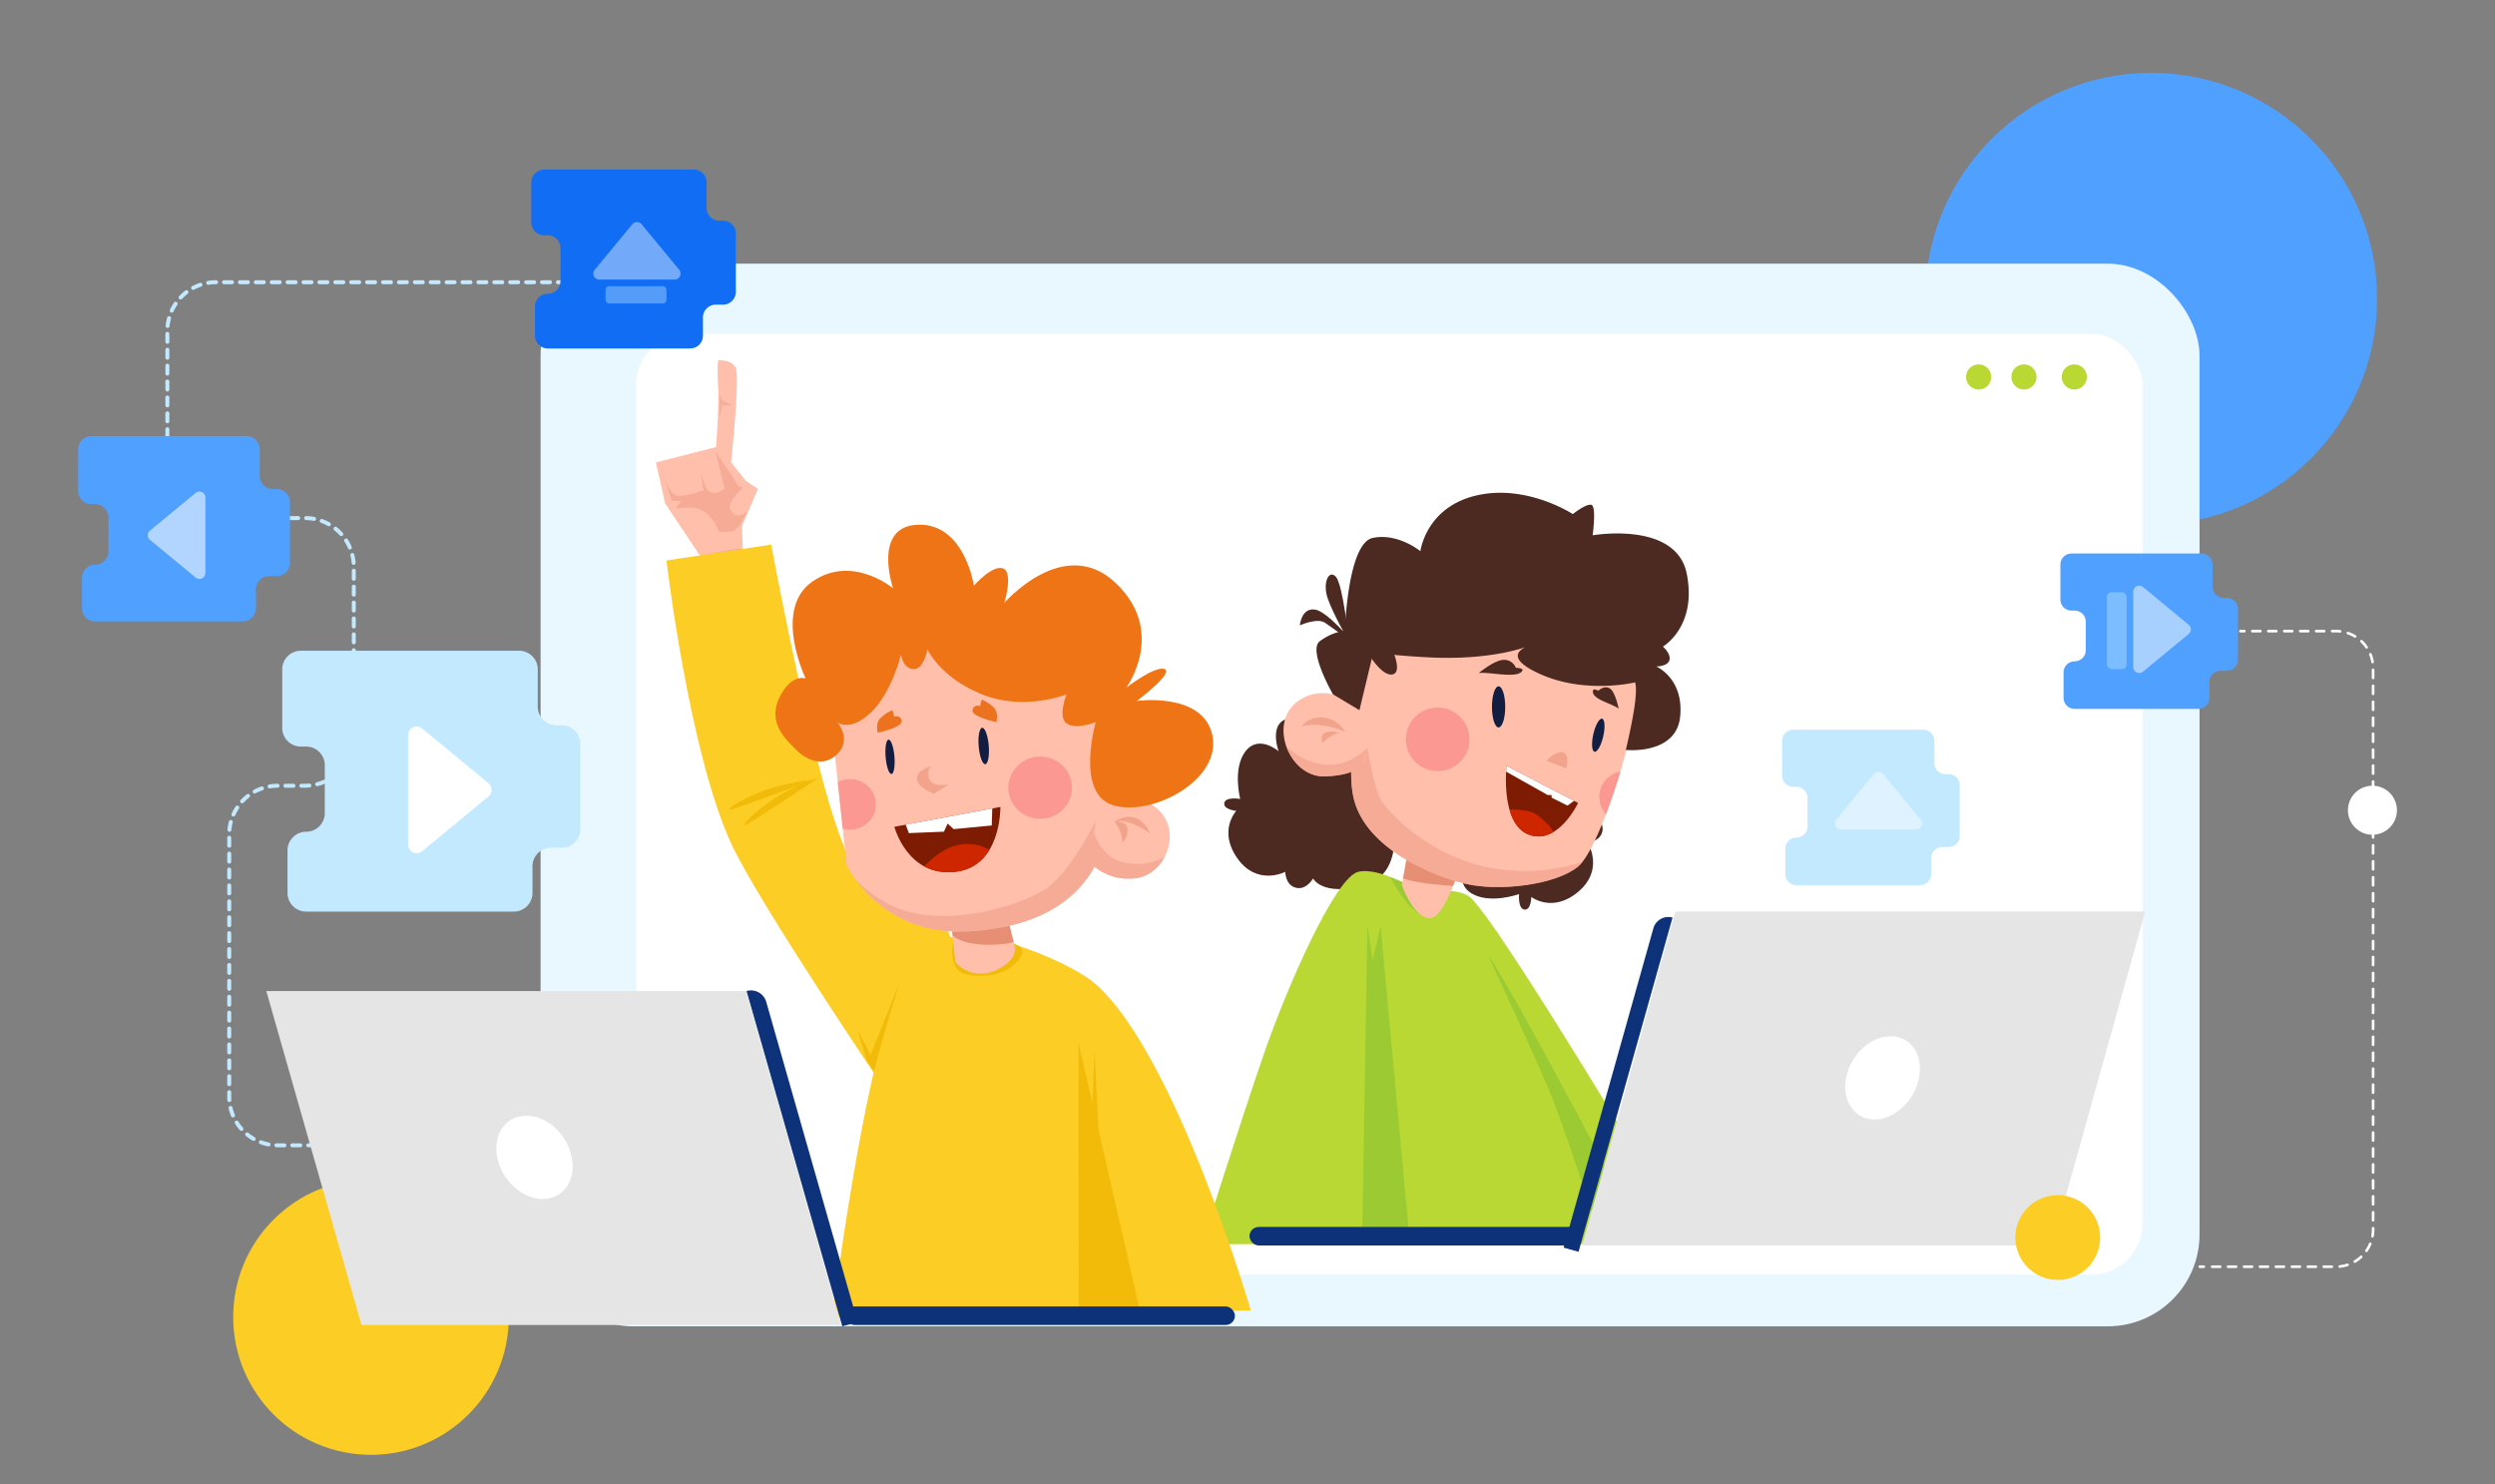 <?xml version="1.0" encoding="UTF-8"?> <svg xmlns="http://www.w3.org/2000/svg" xmlns:xlink="http://www.w3.org/1999/xlink" id="Layer_2" data-name="Layer 2" viewBox="0 0 1883 1120"><rect x="0" y="0" width="1883" height="1120" fill="#808080" stroke="none"/> <defs> <style>.cls-1,.cls-2,.cls-38,.cls-39{fill:none;}.cls-2{stroke:#c2e9ff;stroke-width:3px;stroke-dasharray:6;}.cls-2,.cls-38,.cls-39{stroke-linecap:round;stroke-linejoin:round;}.cls-3{fill:#50a0ff;}.cls-4{fill:#e9f8ff;}.cls-34,.cls-35,.cls-36,.cls-37,.cls-5{fill:#fff;}.cls-6{fill:#4c2921;}.cls-7{fill:#b9d834;}.cls-8{fill:#62b031;opacity:0.34;}.cls-9{clip-path:url(#clip-path);}.cls-10{fill:#ffbfab;}.cls-11{fill:#e18267;opacity:0.79;}.cls-12{clip-path:url(#clip-path-2);}.cls-13,.cls-19,.cls-24{fill:#f1a38c;}.cls-14{clip-path:url(#clip-path-3);}.cls-15{fill:#7e1b03;}.cls-16{fill:#ce2700;}.cls-17{fill:#fb9891;}.cls-18{fill:#111d41;}.cls-19{opacity:0.7;}.cls-20{clip-path:url(#clip-path-4);}.cls-21{fill:#0e327a;}.cls-22{fill:#e5e5e5;}.cls-23{fill:#fccd25;}.cls-24,.cls-37{opacity:0.56;}.cls-25{fill:#f2bb0a;}.cls-26{clip-path:url(#clip-path-5);}.cls-27{clip-path:url(#clip-path-6);}.cls-28{clip-path:url(#clip-path-7);}.cls-29{clip-path:url(#clip-path-8);}.cls-30{fill:#ef7415;}.cls-31{fill:#ed7220;}.cls-32,.cls-40,.cls-41{fill:#c2e9ff;}.cls-33{fill:#116ef4;}.cls-34{opacity:0.41;}.cls-35{opacity:0.46;}.cls-36{opacity:0.5;}.cls-38,.cls-39{stroke:#fff;stroke-width:2px;}.cls-39{stroke-dasharray:6.02 6.02;}.cls-40{opacity:0.38;}.cls-41{opacity:0.39;}</style> <clipPath id="clip-path"> <path class="cls-1" d="M1063,640l-5,28s8,23,20,25,24-40,24-40Z"></path> </clipPath> <clipPath id="clip-path-2"> <path class="cls-1" d="M1038,483s-26,84-16,121,59,57,84,63,68,1,85-13,46-108,44-135-36-55-89-62S1061,465,1038,483Z"></path> </clipPath> <clipPath id="clip-path-3"> <path class="cls-1" d="M1137,578l54,28s-15,32-37,24S1137,578,1137,578Z"></path> </clipPath> <clipPath id="clip-path-4"> <path class="cls-1" d="M1036,545s-25-33-53-18-11,60,17,59,30-12,30-12Z"></path> </clipPath> <clipPath id="clip-path-5"> <path class="cls-1" d="M717,688l4,38s13,17,35,4c11.71-6.92,10-15,10-15l-7-28S734,675,717,688Z"></path> </clipPath> <clipPath id="clip-path-6"> <path class="cls-1" d="M627,541l12,112s25,53,90,50,91-32,102-59,7-115,7-115L686,484Z"></path> </clipPath> <clipPath id="clip-path-7"> <path class="cls-1" d="M675,624l80-15s1,45-34,49C684.89,662.13,675,624,675,624Z"></path> </clipPath> <clipPath id="clip-path-8"> <path class="cls-1" d="M828,610s25-17,45,0,7,50.82-17,53c-22,2-33-12-33-12Z"></path> </clipPath> </defs> <path class="cls-2" d="M430.62,864.4H209.68A36.68,36.68,0,0,1,173,827.72v-198A36.68,36.68,0,0,1,209.68,593h20.64A36.68,36.68,0,0,0,267,556.32V427.68A36.68,36.68,0,0,0,230.32,391H163a36.68,36.68,0,0,1-36.68-36.68V249.68A36.68,36.68,0,0,1,163,213H477"></path> <circle class="cls-3" cx="1623.5" cy="225.5" r="170.5"></circle> <rect class="cls-4" x="408" y="199" width="1252" height="802" rx="69.29"></rect> <rect class="cls-5" x="480" y="252" width="1137" height="710" rx="38.46"></rect> <path class="cls-6" d="M1114,582.33s-32.34,31-32.17,55.12S1108,649.14,1108,649.14s-11.6,16.11,2.25,24.9,36.21.75,36.21.75-1,11.13,4.07,11.68,5.16-9.51,5.16-9.51,16.2,12.6,35.77-4.23,6.72-36.76,6.72-36.76,10-.9,11.23-9.05-8.14-12.31-8.14-12.31,13.31-8.23,1.46-39.29-55.94-15.56-55.94-15.56Z"></path> <path class="cls-6" d="M1031,579s-28-35-52-37-14,25-14,25-15-13-25,0-4,36-4,36-11-2-12,3,9,6,9,6-14,15,1,36,36,10,36,10,0,10,8,12,13-7,13-7,7,14,39,5,20.53-54.32,20.53-54.32Z"></path> <path class="cls-7" d="M1071,673s-29-19-46-15-53,85-71,137-47,144-47,144h369s-150-253-168-263C1095.27,668.93,1071,673,1071,673Z"></path> <path class="cls-8" d="M1072,670l-.62-.22L1049.17,662s10.36,20.13,20.6,26.55S1079,682,1079,682Z"></path> <g class="cls-9"> <path class="cls-10" d="M1063,640l-5,28s8,23,20,25,24-40,24-40Z"></path> <path class="cls-11" d="M1105,669s-47-1-55-11,1-20,1-20l52,8Z"></path> </g> <g class="cls-12"> <path class="cls-10" d="M1038,483s-26,84-16,121,59,57,84,63,68,1,85-13,46-108,44-135-36-55-89-62S1061,465,1038,483Z"></path> <path class="cls-13" d="M1167,574s8-8,13-6,2,12,2,12Z"></path> <g class="cls-14"> <path class="cls-15" d="M1137,578l54,28s-15,32-37,24S1137,578,1137,578Z"></path> <polygon class="cls-5" points="1136 582 1168 600 1171 600 1171 602 1183 608 1194 600 1135 570 1136 582"></polygon> <path class="cls-16" d="M1137,611s16-1,23,4,14,13,14,17-18,5-18,5l-20-14Z"></path> </g> <circle class="cls-17" cx="1085" cy="558" r="24"></circle> <circle class="cls-17" cx="1226.5" cy="601.5" r="19.5"></circle> <ellipse class="cls-18" cx="1131" cy="533.5" rx="5" ry="15.5"></ellipse> <ellipse class="cls-18" cx="1206.31" cy="554.93" rx="12.8" ry="3.83" transform="translate(395.65 1606.58) rotate(-77.08)"></ellipse> <path class="cls-13" d="M1020,555s-5-14-16-15-15,5-15,5S1012,547,1020,555Z"></path> <path class="cls-13" d="M1018,560l-15,5s1-13,7-12S1018,560,1018,560Z"></path> <path class="cls-19" d="M1032,564s4.68,31.51,11,41c8,12,39,42,82,50s76-7,76-7l-37,33-118-22-60-28,14.36-51.87Z"></path> </g> <g class="cls-20"> <path class="cls-10" d="M1036,545s-25-33-53-18-11,60,17,59,30-12,30-12Z"></path> <path class="cls-19" d="M967,559s12,16,32,18c21,2.1,33-13,33-13l-6,25-23,9-28-4Z"></path> </g> <path class="cls-13" d="M1015.26,552.27s-5.64-9.81-16.78-10.74a18.07,18.07,0,0,0-16.38,7S993.83,543.39,1015.26,552.27Z"></path> <path class="cls-13" d="M1011,553s-7-2-11,0-2,8-2,8S1004,554,1011,553Z"></path> <path class="cls-6" d="M1015,476s2-66,21-70,36,10,36,10,4-33,42-42,73,14,73,14,10-8,14-7,1,23,1,23,63-11,71,29-18,55-18,55,6,5,5,10-10,5-10,5,21,9,18,38-41,25-41,25,3.56-14.34,6-29c3-18,1-22,1-22s-37,9-71-6-8-22-8-22-27,12-79,9-39-6-39-6l-11,46-20-12s-19-33-10-40A41,41,0,0,1,1015,476Z"></path> <path class="cls-6" d="M1018.08,484.2s-4.54-42.93-9.85-48.87-10.42,4.61-6,16.87S1018.08,484.2,1018.08,484.2Z"></path> <path class="cls-6" d="M1022,486s-20-25-30-26-11,12-11,12,13-6,19-2S1022,486,1022,486Z"></path> <path class="cls-6" d="M1030,489s12,22,21,20-3-25-3-25Z"></path> <polygon class="cls-8" points="1028 938 1032 698 1036 725 1042 699 1064 938 1028 938"></polygon> <path class="cls-8" d="M1123,721s38,81,49,109,37.34,109,37.34,109l32.66-1S1140,743,1123,721Z"></path> <path class="cls-6" d="M1116,508s12-10,19-10a9.39,9.39,0,0,1,9,6s5.78.16,5,2C1146.16,512.75,1122.79,506.67,1116,508Z"></path> <path class="cls-6" d="M1221.62,534.94s-2.41-12.86-6.74-15.42-8.58,1.78-8.58,1.78-3.65-2-4.09-.14C1200.59,527.91,1218.09,531.33,1221.62,534.94Z"></path> <rect class="cls-21" x="943" y="926" width="251" height="14" rx="7"></rect> <path class="cls-21" d="M1091.56,807h251a11.77,11.77,0,0,1,11.77,11.77v0a0,0,0,0,1,0,0H1091.56a0,0,0,0,1,0,0V807A0,0,0,0,1,1091.56,807Z" transform="matrix(0.27, -0.96, 0.96, 0.27, 110.6, 1771.6)"></path> <polygon class="cls-22" points="1548.65 940 1194 940 1264.35 688 1619 688 1548.65 940"></polygon> <path class="cls-5" d="M1447.72,816.09c-4.38,16.49-19,28.85-33,28.85s-23.89-12.36-21.89-28.85c2.18-18.07,17.52-34,34-34S1452.53,798,1447.72,816.09Z"></path> <circle class="cls-23" cx="280" cy="994" r="104"></circle> <circle class="cls-23" cx="1553" cy="934" r="32"></circle> <path class="cls-10" d="M572,369l-9-6-11.3-14c1.36-12.83,6.82-66.73,3.3-72-4-6-13-5-13-5s-1,5,0,20c.76,11.34-.77,34.69-1.57,45.4L495,349l7,31,25.83,38.75L530,422l31,6-1-31Z"></path> <path class="cls-19" d="M540,341l7,28s-4,3-8,3a7.5,7.5,0,0,1-6-3l-4-12,2,13s-13,5-20,4-12-21-12-21l8,25h7l-4,6s16-4,24,4,8,13,8,13a28.89,28.89,0,0,0,10,0c5-1,7-6,7-6l5-9s-9,8-13-2c-2.26-5.65,10-16,10-16l-4-1-2-4Z"></path> <polygon class="cls-24" points="543 298 543 316 545 306 553 306 545 302 543 298"></polygon> <polygon class="cls-19" points="557 414 528 419 560.17 414.55 557 414"></polygon> <path class="cls-23" d="M503,423l79-12s24,129,44,196,35,73,66,86,23.57,10.06,23.57,10.06L724,723l-33,36-22,65S572.76,681.76,552,637C520,568,503,423,503,423Z"></path> <path class="cls-23" d="M714,707s28,1,44,4,53.82,18.83,68,31c61.1,52.42,118,247,118,247l-316,5s24-187,47-236S714,707,714,707Z"></path> <path class="cls-25" d="M719.91,707.91S714,731,728,735s35,1,43-14S719.91,707.91,719.91,707.91Z"></path> <g class="cls-26"> <path class="cls-10" d="M717,688l4,38s13,17,35,4c11.71-6.92,10-15,10-15l-7-28S734,675,717,688Z"></path> <path class="cls-11" d="M711,695c2,1,2,17,32,18s37-10,37-10l-5-17Z"></path> </g> <g class="cls-27"> <path class="cls-10" d="M627,541l12,112s25,53,90,50,91-32,102-59,7-115,7-115L686,484Z"></path> <path class="cls-13" d="M704,578s-13,3-12,10,13,11,13,11l11-7s-13,3-15-5S704,578,704,578Z"></path> <path class="cls-19" d="M627.34,637.72s15,34,51,48,87-1,108-13,41-54,41-54l26,51s-30,26-32,27-109,31-109,31-40-2-42-2-54-59-54-59Z"></path> <ellipse class="cls-17" cx="785" cy="594.5" rx="24" ry="23.5"></ellipse> <ellipse class="cls-17" cx="641.5" cy="607.09" rx="19.5" ry="19.09"></ellipse> <ellipse class="cls-18" cx="671.68" cy="571.23" rx="3.33" ry="13" transform="translate(-46.04 59.04) rotate(-4.87)"></ellipse> <ellipse class="cls-18" cx="742.39" cy="563.06" rx="3.8" ry="13.79" transform="translate(-45.09 65.01) rotate(-4.87)"></ellipse> <g class="cls-28"> <path class="cls-15" d="M675,624l80-15s1,45-34,49C684.89,662.13,675,624,675,624Z"></path> <path class="cls-16" d="M694,658s15-20,34-21a34.79,34.79,0,0,1,29,13l-36,18Z"></path> <path class="cls-5" d="M681.63,617c1.38,4.26,4.3,11.77,4.3,11.77l26.45-1.08,2.79-6.13,4.58,4.2L748.48,623l.55-17.11Z"></path> </g> </g> <g class="cls-29"> <path class="cls-10" d="M828,610s25-17,45,0,7,51.15-17,53c-26,2-33-12-33-12Z"></path> <path class="cls-19" d="M824.85,627S830,645,845,650s33,0,38-7,6,17,6,17l-59,11-12-16Z"></path> </g> <path class="cls-13" d="M841,620s7-5,15-3,12,12,12,12S852,617,841,620Z"></path> <path class="cls-13" d="M841,620s9.88-1,9.88,6-3.71,10-3.71,10A26.65,26.65,0,0,0,841,620Z"></path> <path class="cls-30" d="M735,442s14-16,22-13,1,26,1,26,45-52,84-15,8,79,8,79,22-17,29-14-21,24-21,24,50-7,57,26-44,61-74,53-14-63-14-63-15,6-22,1,0-22,0-22-32,13-64,0-41-34-41-34-3,16-11,15-9-11-9-11-7,29-23,44-25,7-25,7,11,13,0,24-24,4-31-3-22-20-13-39,20-15,20-15-25-52,5-73,61,5,61,5-16-47,19-48S735,442,735,442Z"></path> <path class="cls-31" d="M741,528a30.23,30.23,0,0,1,9,6c4,4,2,11,2,11s-19-4-18-9,6-3,6-3S739,534,741,528Z"></path> <path class="cls-31" d="M673.46,536a30.23,30.23,0,0,0-9,6c-4,4-2,11-2,11s19-4,18-9-6-3-6-3S675.46,542,673.46,536Z"></path> <path class="cls-25" d="M659.57,808.43S668,777,672,764s8-25,8-25l-23,57-10-19,7,23Z"></path> <polygon class="cls-25" points="814 791 814.13 990.55 861.11 992.6 814 787 814 791"></polygon> <polygon class="cls-25" points="824 845 826 793 829.45 858.81 824 845"></polygon> <path class="cls-25" d="M613,589c-6,0-25,3-40,9s-25,13-22,13S613,589,613,589Z"></path> <path class="cls-25" d="M617.63,587.1c-5.84,1.38-23.64,8.67-36.86,18s-21.33,18.41-18.42,17.72S617.63,587.1,617.63,587.1Z"></path> <rect class="cls-21" x="638" y="986" width="294" height="14" rx="7" transform="translate(1570 1986) rotate(180)"></rect> <path class="cls-21" d="M563.43,748,635.71,1001l11.57-3.17-69-241.73a12,12,0,0,0-14.8-8.16Z"></path> <polygon class="cls-22" points="272.82 1000 634.9 1000 563.08 748 201 748 272.82 1000"></polygon> <path class="cls-5" d="M375.86,876.09c4.48,16.49,19.44,28.85,33.75,28.85S434,892.58,432,876.09c-2.23-18.07-17.89-34-34.77-34S371,858,375.86,876.09Z"></path> <path class="cls-32" d="M213,549.38V505.19a14.07,14.07,0,0,1,14.06-14.07H391.79a14.07,14.07,0,0,1,14.07,14.07v28.12a14.06,14.06,0,0,0,14.06,14.07h4A14.06,14.06,0,0,1,438,561.44v64.28a14.07,14.07,0,0,1-14.06,14.07h-8a14.06,14.06,0,0,0-14.06,14.06v20.09A14.07,14.07,0,0,1,387.78,688H231.08A14.06,14.06,0,0,1,217,673.94V641.79a14.06,14.06,0,0,1,14.06-14.06h0a14.05,14.05,0,0,0,14.06-14.06V577.51a14.05,14.05,0,0,0-14.06-14.06h-4A14.07,14.07,0,0,1,213,549.38Z"></path> <path class="cls-32" d="M1345,585.45V559.12a8.37,8.37,0,0,1,8.37-8.37h98.11a8.38,8.38,0,0,1,8.38,8.37v16.76a8.37,8.37,0,0,0,8.37,8.37h2.4a8.37,8.37,0,0,1,8.37,8.37v38.29a8.38,8.38,0,0,1-8.37,8.38h-4.79a8.38,8.38,0,0,0-8.38,8.37v12a8.37,8.37,0,0,1-8.37,8.37h-93.32a8.38,8.38,0,0,1-8.38-8.37V640.48a8.38,8.38,0,0,1,8.38-8.37h0a8.38,8.38,0,0,0,8.37-8.38V602.2a8.38,8.38,0,0,0-8.37-8.38h-2.4A8.37,8.37,0,0,1,1345,585.45Z"></path> <path class="cls-3" d="M1555,452.45V426.12a8.37,8.37,0,0,1,8.37-8.37h98.11a8.38,8.38,0,0,1,8.38,8.37v16.76a8.37,8.37,0,0,0,8.37,8.37h2.4a8.37,8.37,0,0,1,8.37,8.37v38.29a8.38,8.38,0,0,1-8.37,8.38h-4.79a8.38,8.38,0,0,0-8.38,8.37v12a8.37,8.37,0,0,1-8.37,8.37h-93.32a8.38,8.38,0,0,1-8.38-8.37V507.48a8.38,8.38,0,0,1,8.38-8.37h0a8.38,8.38,0,0,0,8.37-8.38V469.2a8.38,8.38,0,0,0-8.37-8.38h-2.4A8.37,8.37,0,0,1,1555,452.45Z"></path> <path class="cls-33" d="M401,168V137.64a9.65,9.65,0,0,1,9.64-9.64h113a9.64,9.64,0,0,1,9.64,9.64v19.29a9.65,9.65,0,0,0,9.65,9.64h2.75a9.65,9.65,0,0,1,9.65,9.64V220.3a9.65,9.65,0,0,1-9.65,9.64h-5.51a9.65,9.65,0,0,0-9.64,9.64v13.78a9.65,9.65,0,0,1-9.64,9.64H413.4a9.64,9.64,0,0,1-9.64-9.64v-22a9.64,9.64,0,0,1,9.64-9.65h0A9.64,9.64,0,0,0,423,212v-24.8a9.65,9.65,0,0,0-9.64-9.64h-2.76A9.65,9.65,0,0,1,401,168Z"></path> <path class="cls-3" d="M59,370.52v-31.4a10,10,0,0,1,10-10H186a10,10,0,0,1,10,10v20a10,10,0,0,0,10,10h2.86a10,10,0,0,1,10,10v45.67a10,10,0,0,1-10,10h-5.71a10,10,0,0,0-10,10V459a10,10,0,0,1-10,10H71.85a10,10,0,0,1-10-10V436.17a10,10,0,0,1,10-10h0a10,10,0,0,0,10-10V390.5a10,10,0,0,0-10-10H69A10,10,0,0,1,59,370.52Z"></path> <path class="cls-34" d="M452.29,211h56.85a4.51,4.51,0,0,0,3.48-7.38l-28.43-34.41a4.51,4.51,0,0,0-6.95,0l-28.43,34.41A4.51,4.51,0,0,0,452.29,211Z"></path> <path class="cls-35" d="M1389.29,626h56.85a4.51,4.51,0,0,0,3.48-7.38l-28.43-34.41a4.51,4.51,0,0,0-7,0l-28.43,34.41A4.51,4.51,0,0,0,1389.29,626Z"></path> <path class="cls-5" d="M308,554.92v82.47a6.54,6.54,0,0,0,10.71,5l49.91-41.23a6.54,6.54,0,0,0,0-10.09l-49.91-41.23A6.54,6.54,0,0,0,308,554.92Z"></path> <path class="cls-36" d="M1610,446.57v56.86a4.51,4.51,0,0,0,7.38,3.47l34.41-28.42a4.52,4.52,0,0,0,0-7l-34.41-28.42A4.51,4.51,0,0,0,1610,446.57Z"></path> <path class="cls-37" d="M155,375.57v56.86a4.51,4.51,0,0,1-7.38,3.47l-34.41-28.42a4.52,4.52,0,0,1,0-7l34.41-28.42A4.51,4.51,0,0,1,155,375.57Z"></path> <circle class="cls-7" cx="1493.3" cy="284.5" r="9.5"></circle> <circle class="cls-7" cx="1527.5" cy="284.5" r="9.5"></circle> <circle class="cls-7" cx="1565.5" cy="284.5" r="9.5"></circle> <line class="cls-38" x1="1690.87" y1="476.32" x2="1693.87" y2="476.32"></line> <path class="cls-39" d="M1699.89,476.32H1763a28,28,0,0,1,28,28V928a28,28,0,0,1-28,28h-96.77"></path> <line class="cls-38" x1="1663.23" y1="956" x2="1660.23" y2="956"></line> <circle class="cls-5" cx="1790.5" cy="611.5" r="18.5"></circle> <rect class="cls-40" x="457" y="216" width="46" height="13" rx="2.59"></rect> <rect class="cls-41" x="1590" y="447" width="15" height="58" rx="3.62"></rect> </svg> 